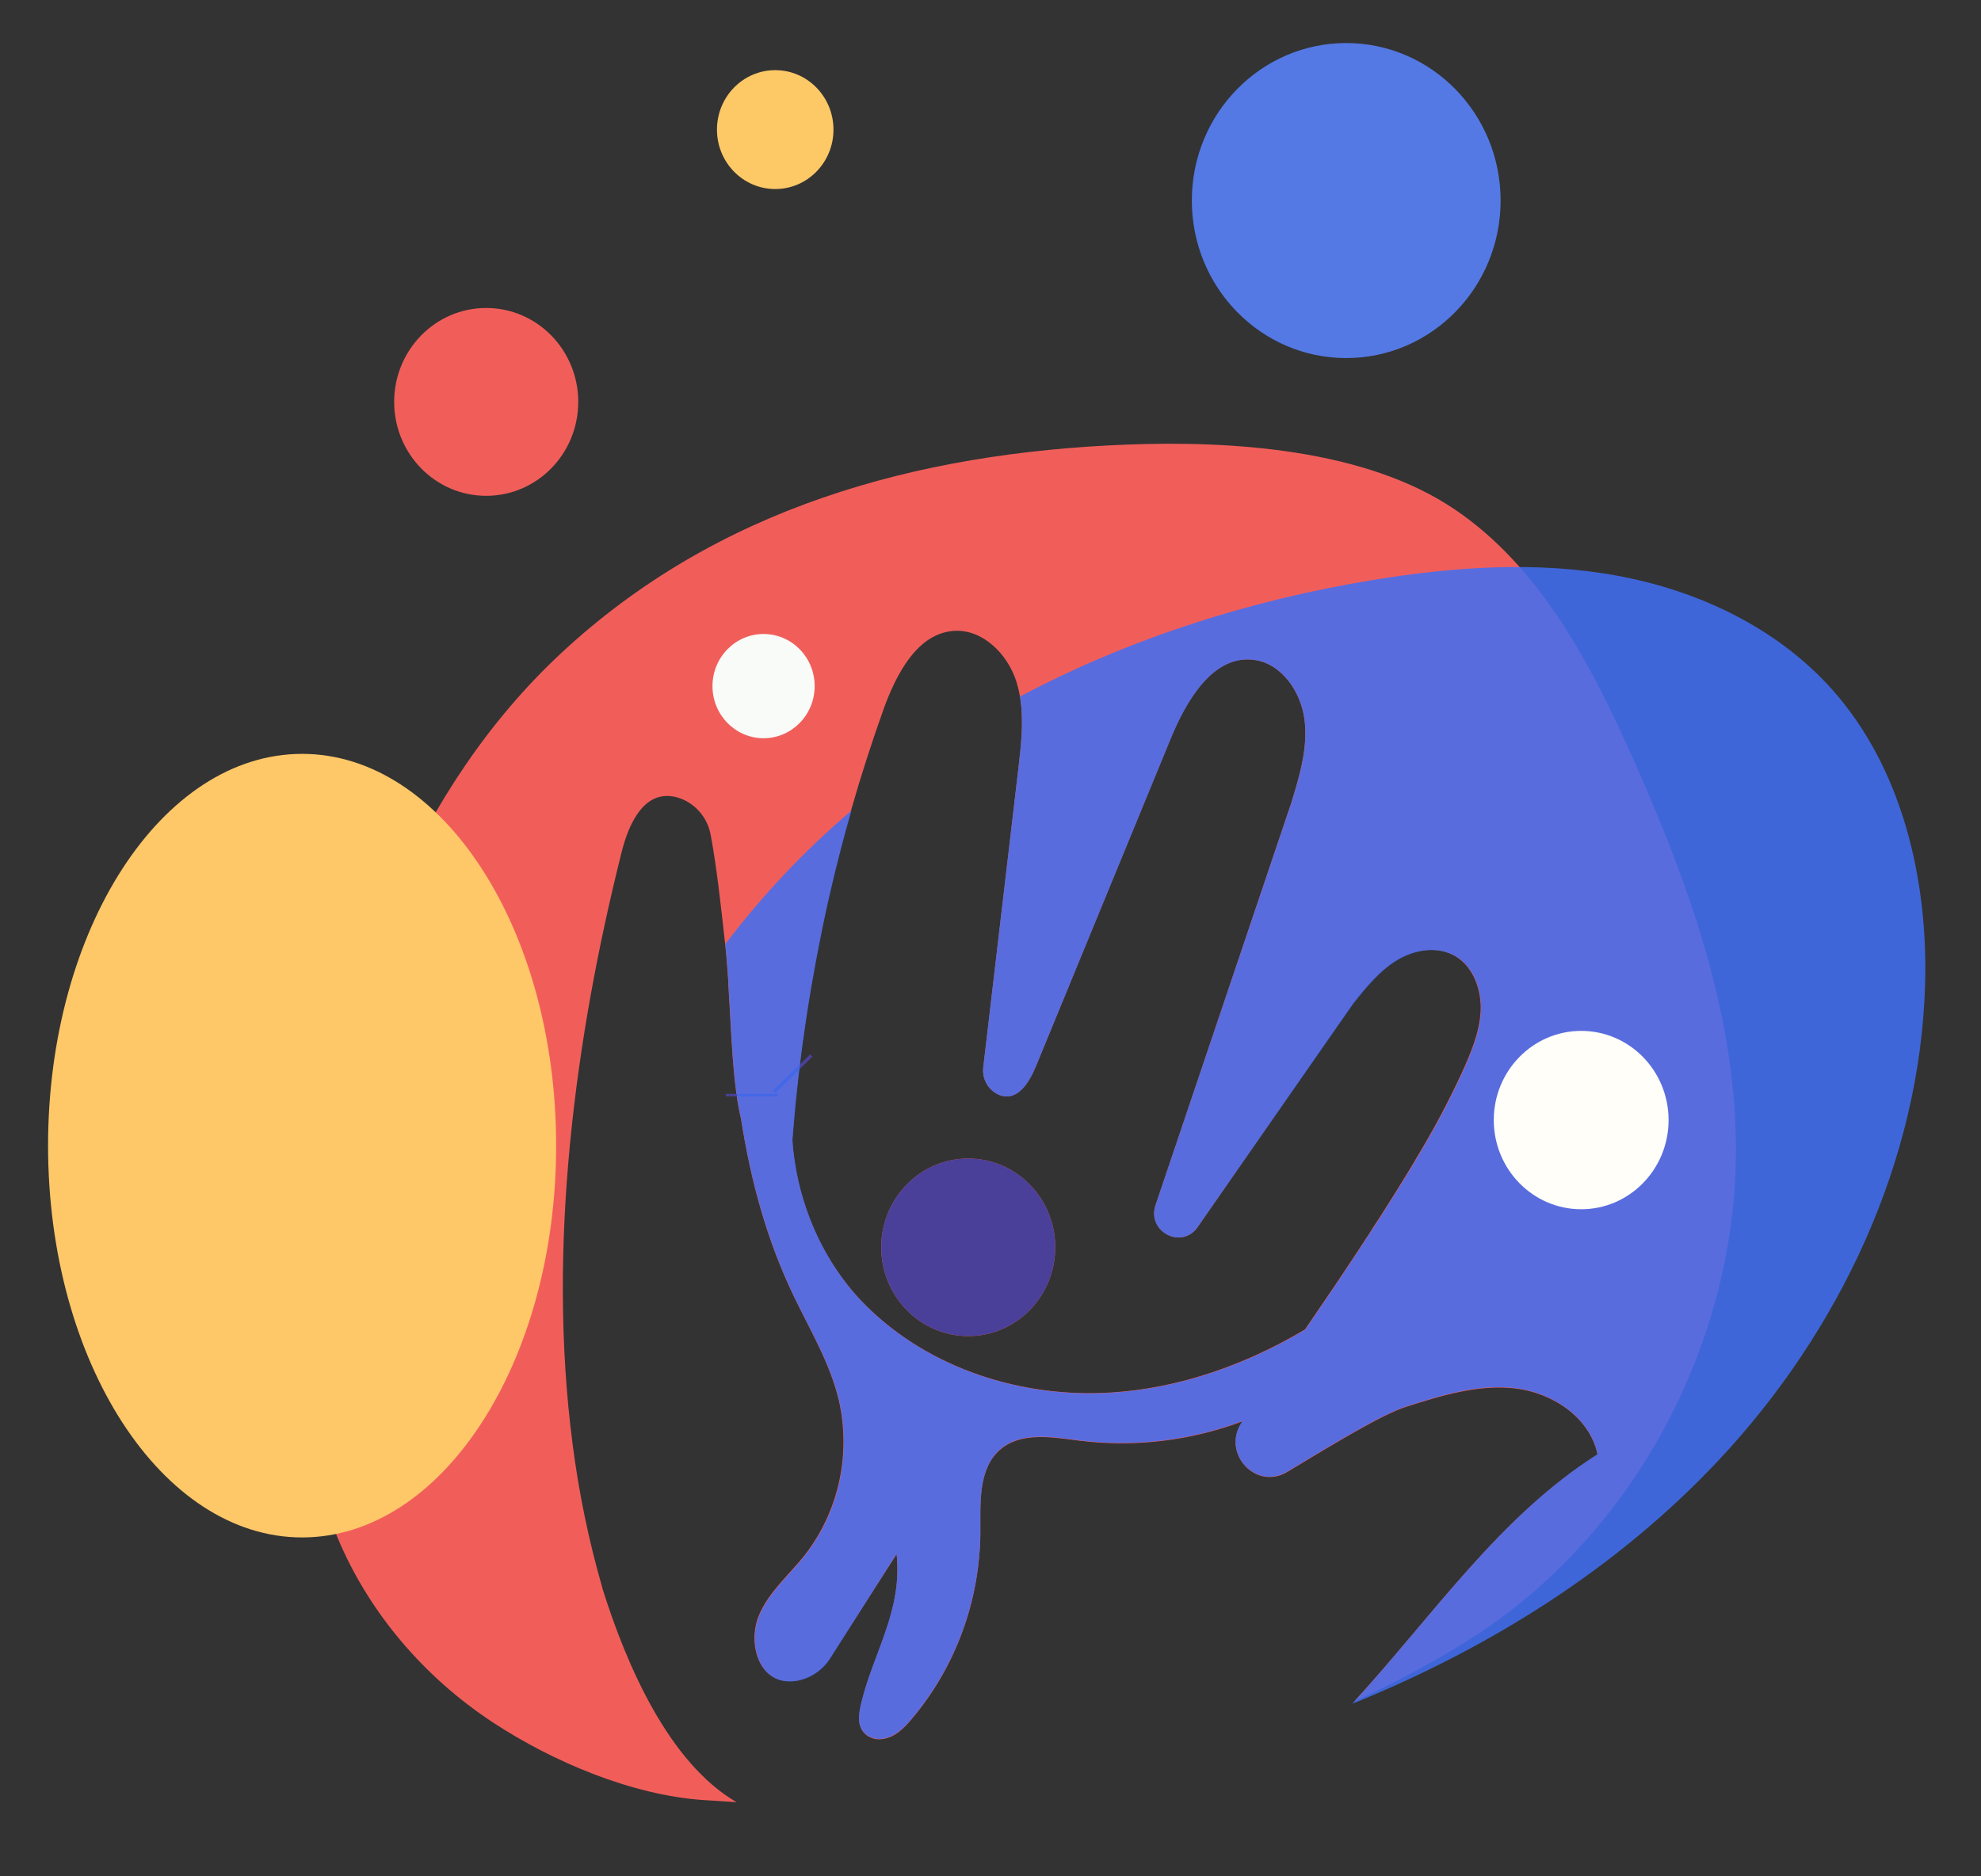<svg xmlns="http://www.w3.org/2000/svg" width="38" height="36" viewBox="0 0 38 36" fill="none">
  <rect x="0" y="0" width="38" height="36" fill="#333333" stroke="none"/>
  <g style="mix-blend-mode:multiply">
    <path d="M18.573 25.635C19.495 25.635 20.242 24.872 20.242 23.931C20.242 22.991 19.495 22.228 18.573 22.228C17.651 22.228 16.904 22.991 16.904 23.931C16.904 24.872 17.651 25.635 18.573 25.635Z" fill="#F15E5A"/>
  </g>
  <g style="mix-blend-mode:multiply">
    <path d="M31.329 14.566C30.515 12.738 29.539 10.874 27.897 9.768C26.198 8.623 23.657 8.452 21.62 8.53C17.565 8.687 13.742 9.749 10.749 12.546C7.991 15.122 6.576 18.905 5.999 22.675C5.65 24.951 5.588 27.358 6.466 29.48C7.073 30.945 8.146 32.186 9.452 33.045C10.609 33.805 12.113 34.439 13.484 34.536C13.701 34.551 13.916 34.565 14.128 34.577C12.831 33.822 12.021 31.957 11.558 30.483V30.477C11.294 29.566 11.102 28.635 10.982 27.693C10.492 23.924 11.031 19.904 11.925 16.346C12.061 15.802 12.359 15.135 12.98 15.296C13.145 15.342 13.294 15.434 13.409 15.563C13.525 15.691 13.602 15.851 13.633 16.022C13.747 16.629 13.827 17.361 13.909 18.106C13.917 18.169 13.923 18.237 13.929 18.304C13.933 18.349 13.938 18.394 13.941 18.44C13.947 18.503 13.952 18.57 13.956 18.636C13.96 18.685 13.964 18.734 13.967 18.784C13.967 18.791 13.967 18.797 13.967 18.803C13.978 19.023 13.991 19.242 14.005 19.458V19.487C14.014 19.639 14.022 19.791 14.031 19.94C14.036 20.014 14.041 20.088 14.046 20.161C14.05 20.209 14.053 20.257 14.056 20.303C14.062 20.392 14.07 20.478 14.078 20.563L14.082 20.602C14.087 20.659 14.093 20.715 14.099 20.77C14.105 20.825 14.112 20.879 14.119 20.932C14.124 20.971 14.129 21.011 14.135 21.049L14.148 21.136C14.148 21.144 14.151 21.153 14.153 21.162C14.158 21.189 14.162 21.215 14.167 21.242C14.167 21.253 14.171 21.264 14.173 21.275L14.177 21.295C14.189 21.359 14.202 21.415 14.215 21.471C14.215 21.471 14.215 21.475 14.215 21.476C14.402 22.653 14.701 23.779 15.228 24.873C15.541 25.525 15.921 26.155 16.089 26.861C16.207 27.376 16.21 27.911 16.096 28.427C15.983 28.943 15.756 29.426 15.434 29.84C15.132 30.22 14.745 30.544 14.557 30.994C14.331 31.535 14.557 32.358 15.274 32.245C15.407 32.222 15.534 32.171 15.646 32.094C15.759 32.018 15.854 31.918 15.927 31.802L17.199 29.819C17.317 30.901 16.748 31.724 16.522 32.675C16.472 32.885 16.428 33.127 16.611 33.283C16.654 33.317 16.703 33.342 16.755 33.357C16.807 33.371 16.862 33.375 16.916 33.368C17.164 33.34 17.337 33.162 17.49 32.981C18.329 31.987 18.795 30.721 18.806 29.409C18.806 28.847 18.761 28.194 19.174 27.824C19.574 27.466 20.18 27.575 20.708 27.642C21.765 27.773 22.837 27.645 23.836 27.27L23.821 27.292C23.425 27.878 24.088 28.603 24.69 28.243C25.606 27.689 26.519 27.137 26.961 26.996C27.644 26.778 28.352 26.558 29.063 26.639C29.773 26.721 30.494 27.19 30.645 27.907C28.773 29.087 27.489 30.995 25.979 32.643C26.405 32.448 26.824 32.238 27.236 32.013C27.68 31.775 28.112 31.513 28.529 31.229C31.49 29.189 33.343 25.573 33.298 21.926C33.267 19.365 32.368 16.898 31.329 14.566ZM28.401 19.41C28.378 19.817 28.214 20.199 28.047 20.569C27.804 21.098 27.532 21.612 27.234 22.111C27.204 22.162 27.172 22.212 27.144 22.263C27.12 22.303 27.097 22.343 27.073 22.383L27.05 22.421C27.019 22.471 26.988 22.522 26.958 22.572C26.804 22.823 26.644 23.079 26.477 23.34L26.352 23.53L26.265 23.669L26.193 23.778L26.049 23.999C26.044 24.006 26.039 24.014 26.034 24.021L25.902 24.22C25.854 24.295 25.804 24.369 25.754 24.443L25.605 24.666L25.481 24.848L25.453 24.889L25.151 25.333L25.032 25.508C23.893 26.185 22.625 26.634 21.314 26.717C19.612 26.823 17.842 26.269 16.619 25.058C15.781 24.228 15.278 23.06 15.196 21.87C15.201 21.803 15.207 21.736 15.212 21.669C15.223 21.535 15.235 21.402 15.247 21.269C15.254 21.201 15.26 21.135 15.267 21.068C15.274 21.002 15.281 20.935 15.288 20.868C15.296 20.802 15.303 20.734 15.311 20.668C15.327 20.52 15.345 20.372 15.364 20.224L15.384 20.069C15.401 19.946 15.419 19.822 15.437 19.698L15.472 19.458C15.523 19.131 15.578 18.805 15.638 18.48L15.676 18.282L15.711 18.099C15.752 17.897 15.794 17.695 15.835 17.494C15.85 17.431 15.864 17.364 15.879 17.298C15.894 17.232 15.908 17.167 15.923 17.102C16.044 16.58 16.179 16.061 16.326 15.545C16.514 14.887 16.724 14.236 16.954 13.592C17.199 12.921 17.601 12.148 18.303 12.104C18.847 12.071 19.323 12.541 19.494 13.07C19.524 13.166 19.548 13.264 19.565 13.363C19.641 13.807 19.589 14.274 19.537 14.726L18.862 20.471C18.847 20.582 18.869 20.695 18.924 20.792C18.979 20.889 19.064 20.964 19.165 21.007C19.514 21.144 19.741 20.772 19.869 20.463L22.459 14.163C22.76 13.434 23.266 12.571 24.037 12.658C24.568 12.717 24.948 13.254 25.021 13.793C25.094 14.333 24.932 14.871 24.773 15.393L22.167 23.118C21.994 23.631 22.669 23.984 22.974 23.542L25.946 19.256C26.195 18.939 26.454 18.622 26.796 18.415C27.138 18.208 27.588 18.142 27.928 18.352C28.268 18.561 28.423 19.004 28.401 19.41Z" fill="#F15E5A"/>
  </g>
  <g style="mix-blend-mode:multiply">
    <path d="M5.795 29.498C8.486 29.498 10.668 26.133 10.668 21.981C10.668 17.829 8.486 14.464 5.795 14.464C3.104 14.464 0.922 17.829 0.922 21.981C0.922 26.133 3.104 29.498 5.795 29.498Z" fill="#FEC768"/>
  </g>
  <g style="mix-blend-mode:multiply">
    <path d="M9.326 9.513C10.302 9.513 11.092 8.706 11.092 7.711C11.092 6.716 10.302 5.909 9.326 5.909C8.351 5.909 7.561 6.716 7.561 7.711C7.561 8.706 8.351 9.513 9.326 9.513Z" fill="#F15E5A"/>
  </g>
  <g style="mix-blend-mode:multiply">
    <path d="M14.871 3.627C15.488 3.627 15.988 3.117 15.988 2.487C15.988 1.857 15.488 1.346 14.871 1.346C14.253 1.346 13.753 1.857 13.753 2.487C13.753 3.117 14.253 3.627 14.871 3.627Z" fill="#FDC866"/>
  </g>
  <g style="mix-blend-mode:multiply">
    <path d="M25.823 6.87C27.459 6.87 28.785 5.517 28.785 3.848C28.785 2.179 27.459 0.826 25.823 0.826C24.188 0.826 22.862 2.179 22.862 3.848C22.862 5.517 24.188 6.87 25.823 6.87Z" fill="#5479E5"/>
  </g>
  <path d="M14.647 14.164C15.188 14.164 15.627 13.716 15.627 13.164C15.627 12.611 15.188 12.164 14.647 12.164C14.106 12.164 13.667 12.611 13.667 13.164C13.667 13.716 14.106 14.164 14.647 14.164Z" fill="#F8FBF8"/>
  <g style="mix-blend-mode:multiply">
    <path d="M18.573 25.635C19.495 25.635 20.242 24.872 20.242 23.931C20.242 22.991 19.495 22.228 18.573 22.228C17.651 22.228 16.904 22.991 16.904 23.931C16.904 24.872 17.651 25.635 18.573 25.635Z" fill="#4A4099"/>
  </g>
  <path d="M14.423 20.988V21.034" stroke="#4A4099" stroke-miterlimit="10"/>
  <path d="M15.227 20.623L15.183 20.578" stroke="#4A4099" stroke-miterlimit="10"/>
  <g style="mix-blend-mode:multiply">
    <path d="M36.928 18.871C36.836 22.279 35.278 25.553 32.969 28.015C31.019 30.094 28.565 31.627 25.937 32.69C27.466 31.03 28.756 29.099 30.645 27.9C30.494 27.186 29.776 26.717 29.062 26.632C28.349 26.548 27.643 26.771 26.96 26.989C26.519 27.13 25.605 27.682 24.69 28.236C24.089 28.599 23.425 27.874 23.82 27.285L23.835 27.263C22.836 27.638 21.765 27.766 20.708 27.636C20.18 27.568 19.574 27.459 19.174 27.817C18.761 28.189 18.808 28.842 18.805 29.402C18.794 30.714 18.328 31.98 17.49 32.975C17.336 33.155 17.161 33.333 16.915 33.361C16.861 33.368 16.807 33.364 16.755 33.35C16.703 33.335 16.654 33.31 16.611 33.276C16.425 33.12 16.472 32.878 16.521 32.669C16.748 31.718 17.316 30.894 17.199 29.812L15.933 31.807C15.861 31.924 15.765 32.024 15.653 32.1C15.54 32.177 15.414 32.228 15.28 32.251C14.562 32.364 14.338 31.541 14.564 30.999C14.75 30.55 15.139 30.226 15.44 29.845C15.763 29.432 15.989 28.949 16.103 28.433C16.216 27.917 16.214 27.382 16.096 26.867C15.928 26.161 15.548 25.531 15.234 24.879C14.707 23.783 14.405 22.657 14.219 21.483C14.219 21.483 14.219 21.48 14.219 21.478C14.206 21.422 14.193 21.363 14.181 21.302L14.177 21.282C14.177 21.271 14.173 21.26 14.171 21.249C14.166 21.222 14.162 21.196 14.156 21.169C14.156 21.16 14.156 21.151 14.152 21.143L14.139 21.056C14.133 21.017 14.128 20.978 14.123 20.939C14.116 20.886 14.109 20.832 14.103 20.777C14.097 20.722 14.091 20.666 14.086 20.609L14.082 20.57C14.074 20.485 14.067 20.399 14.06 20.311C14.056 20.264 14.053 20.216 14.05 20.168C14.045 20.095 14.04 20.021 14.035 19.947C14.026 19.798 14.018 19.646 14.009 19.494V19.465C13.995 19.249 13.982 19.03 13.971 18.811C13.971 18.804 13.971 18.798 13.971 18.791C13.968 18.741 13.964 18.692 13.96 18.643C13.956 18.58 13.951 18.512 13.945 18.447C13.942 18.401 13.937 18.356 13.933 18.311C13.927 18.244 13.921 18.178 13.913 18.113C14.623 17.177 15.43 16.322 16.32 15.563L16.332 15.553C16.184 16.068 16.05 16.587 15.929 17.11C15.914 17.175 15.899 17.24 15.884 17.305C15.87 17.369 15.855 17.437 15.841 17.502C15.797 17.703 15.755 17.905 15.717 18.107L15.681 18.29L15.644 18.488C15.614 18.651 15.585 18.813 15.557 18.976C15.529 19.139 15.503 19.302 15.478 19.466L15.442 19.706C15.424 19.829 15.407 19.953 15.39 20.077L15.37 20.232C15.351 20.38 15.333 20.528 15.316 20.675C15.308 20.742 15.301 20.809 15.294 20.876C15.287 20.942 15.28 21.009 15.273 21.076C15.266 21.143 15.26 21.209 15.253 21.276C15.241 21.409 15.229 21.543 15.218 21.677C15.212 21.745 15.208 21.813 15.202 21.881C15.21 21.992 15.221 22.102 15.236 22.212C15.256 22.355 15.281 22.497 15.313 22.639L15.316 22.657C15.331 22.721 15.347 22.788 15.365 22.854C15.377 22.898 15.389 22.942 15.402 22.985C15.422 23.055 15.444 23.122 15.467 23.19C15.516 23.332 15.57 23.471 15.63 23.608C15.676 23.71 15.724 23.81 15.775 23.908C15.793 23.942 15.811 23.971 15.829 24.007C15.865 24.07 15.902 24.134 15.94 24.197C15.979 24.26 16.019 24.324 16.06 24.383C16.143 24.504 16.231 24.623 16.325 24.736C16.348 24.765 16.372 24.793 16.397 24.821C16.445 24.876 16.495 24.931 16.546 24.984C16.571 25.011 16.597 25.037 16.623 25.063C17.847 26.274 19.616 26.828 21.318 26.722C22.63 26.639 23.898 26.19 25.037 25.513L25.156 25.338C25.257 25.189 25.358 25.042 25.458 24.894L25.486 24.853C25.527 24.79 25.568 24.732 25.61 24.671C25.66 24.596 25.71 24.522 25.759 24.448C25.808 24.374 25.858 24.3 25.907 24.226C25.955 24.151 25.995 24.093 26.039 24.026C26.044 24.019 26.049 24.011 26.053 24.004C26.102 23.93 26.151 23.857 26.198 23.783C26.222 23.747 26.246 23.71 26.269 23.674L26.359 23.535C26.4 23.472 26.441 23.409 26.483 23.345C26.649 23.085 26.809 22.829 26.965 22.577C26.996 22.527 27.027 22.477 27.057 22.427L27.08 22.388C27.104 22.348 27.127 22.308 27.151 22.268C27.181 22.217 27.213 22.167 27.241 22.116C27.54 21.617 27.811 21.103 28.054 20.574C28.22 20.204 28.385 19.822 28.408 19.415C28.43 19.008 28.279 18.567 27.938 18.357C27.596 18.146 27.148 18.215 26.806 18.42C26.464 18.625 26.206 18.947 25.956 19.261L22.974 23.542C22.667 23.985 21.992 23.631 22.167 23.119L24.775 15.394C24.934 14.875 25.096 14.334 25.023 13.795C24.95 13.255 24.57 12.717 24.039 12.659C23.268 12.572 22.762 13.435 22.461 14.165L19.869 20.465C19.742 20.773 19.515 21.145 19.166 21.008C19.064 20.966 18.98 20.89 18.925 20.793C18.87 20.696 18.848 20.583 18.862 20.472L19.537 14.727C19.59 14.275 19.642 13.809 19.566 13.364C21.67 12.246 23.979 11.516 26.327 11.129C27.879 10.875 29.476 10.761 31.024 11.046C32.573 11.331 34.08 12.039 35.141 13.225C36.478 14.723 36.983 16.844 36.928 18.871Z" fill="#416FF4" fill-opacity="0.86"/>
  </g>
  <path d="M30.331 23.201C31.257 23.201 32.007 22.435 32.007 21.49C32.007 20.545 31.257 19.779 30.331 19.779C29.405 19.779 28.654 20.545 28.654 21.49C28.654 22.435 29.405 23.201 30.331 23.201Z" fill="#FFFEF9"/>
</svg>